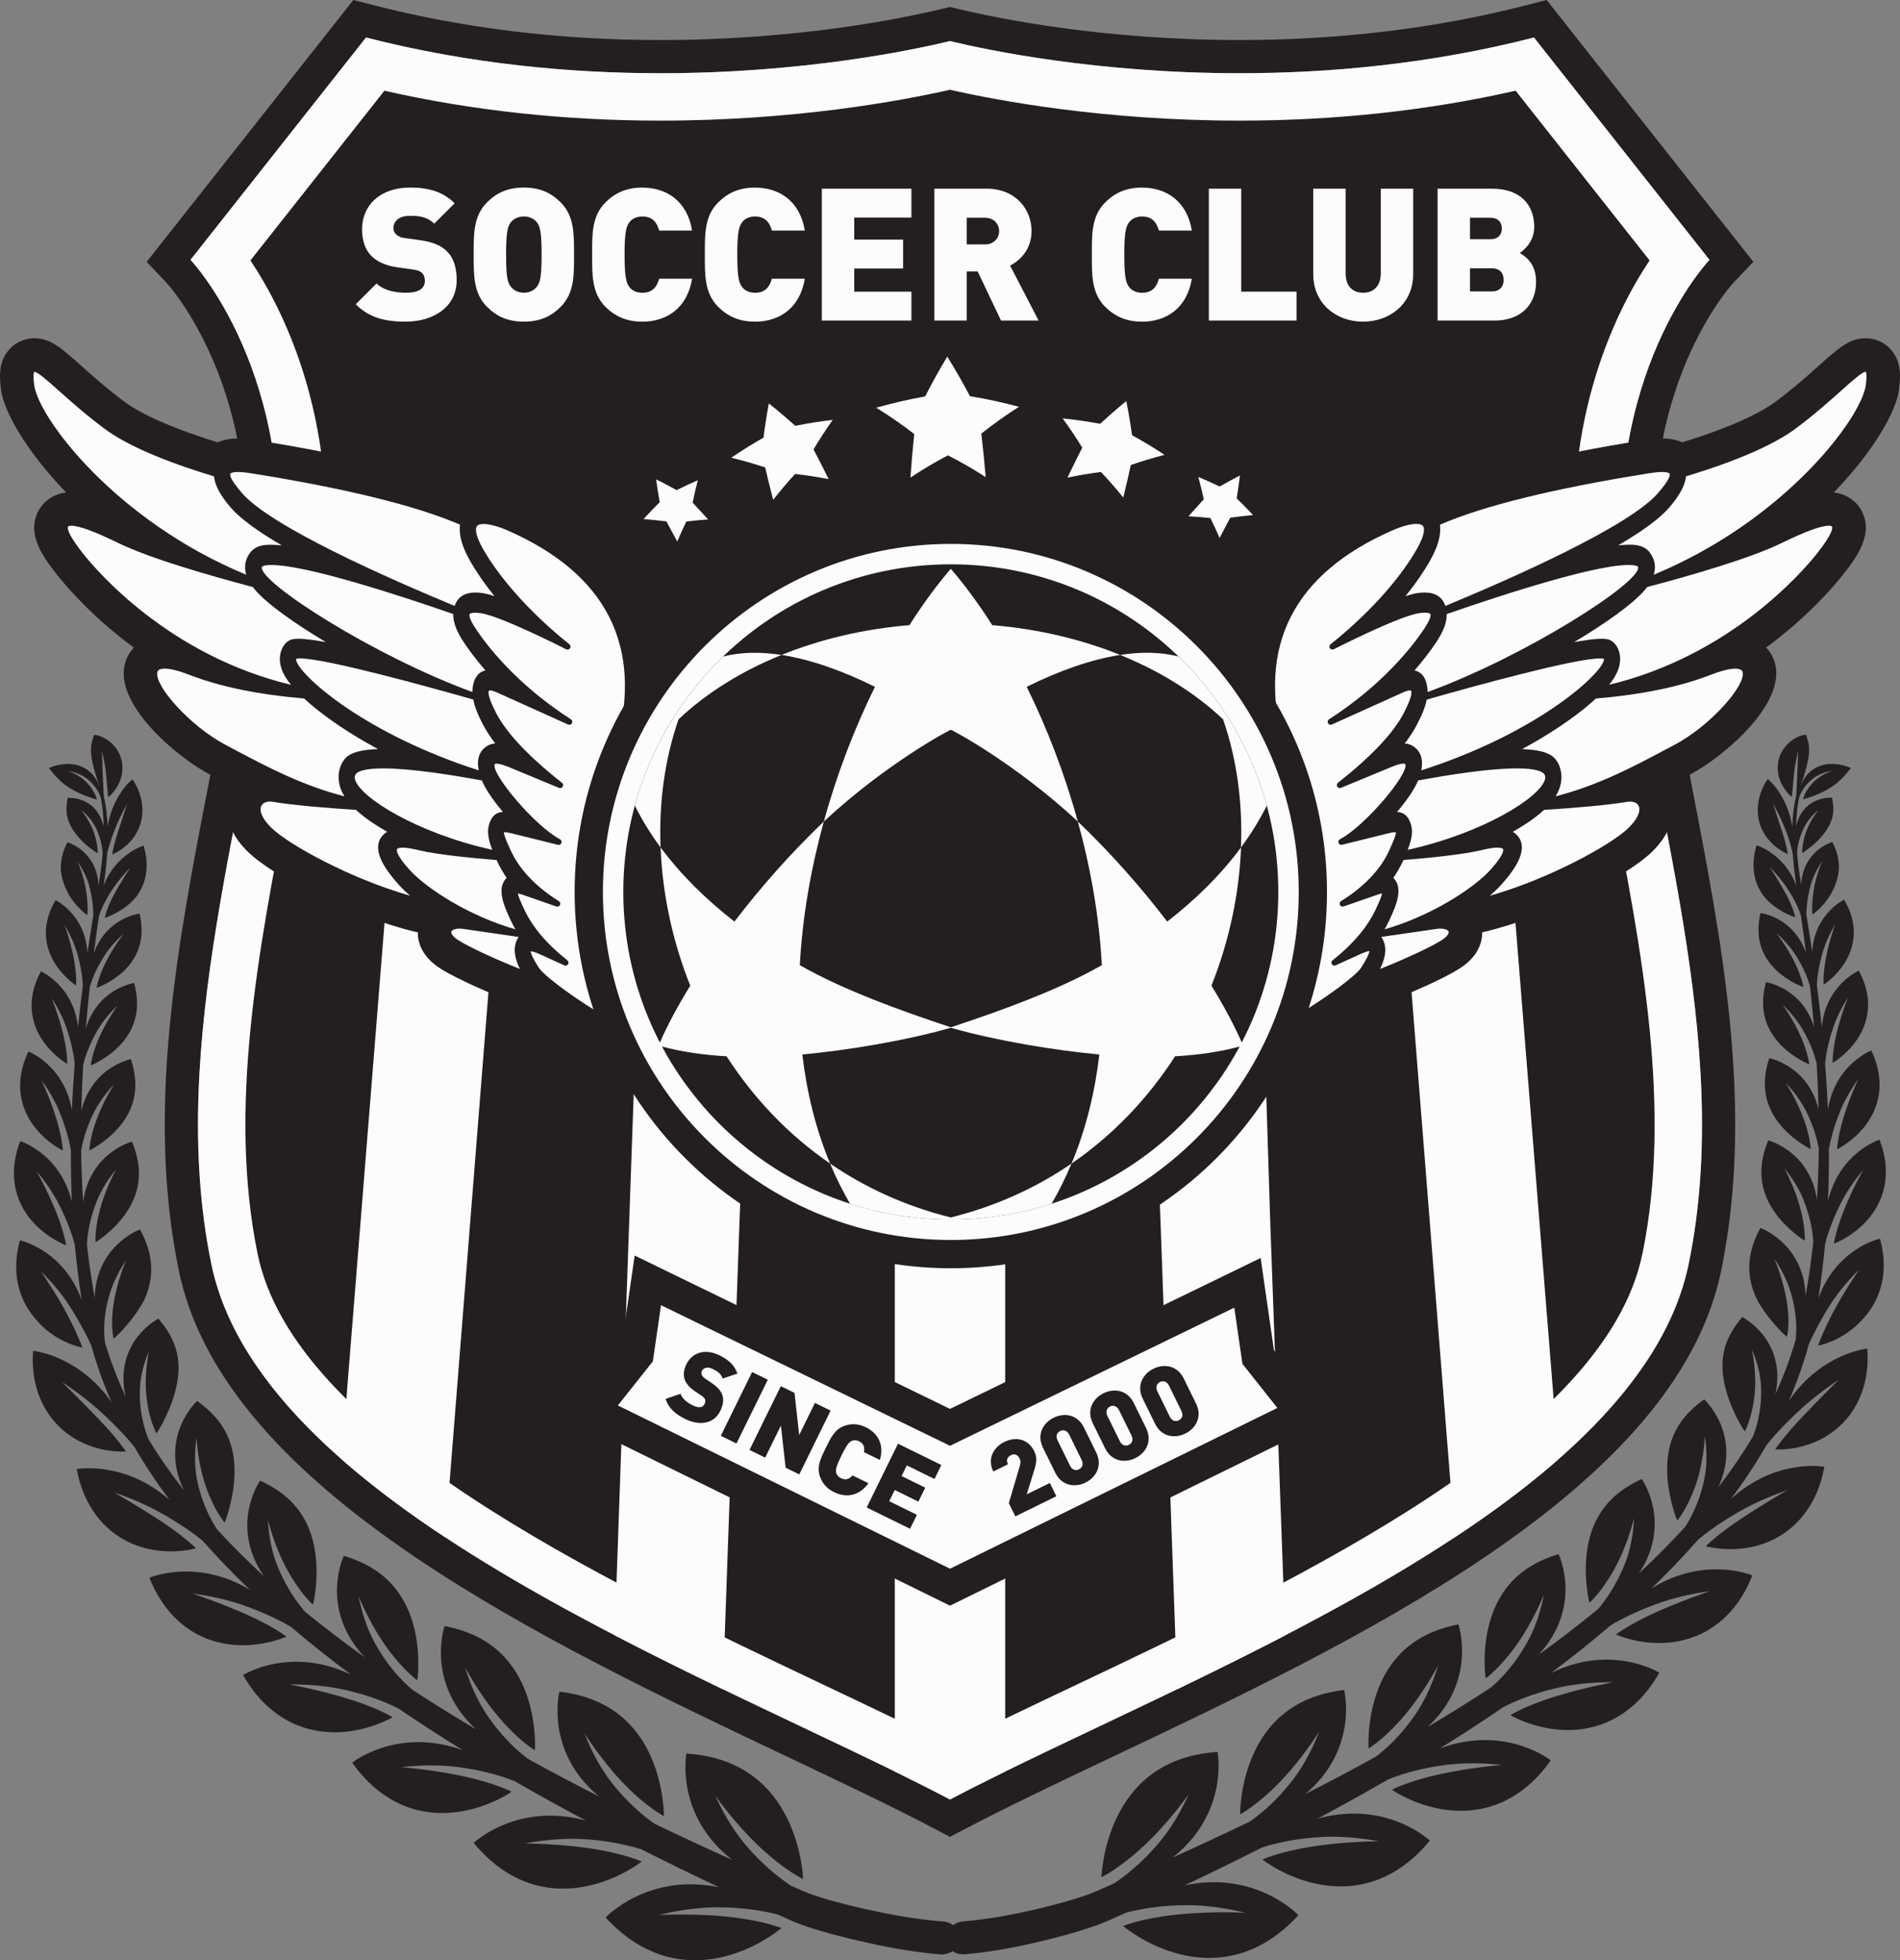 <svg xmlns="http://www.w3.org/2000/svg" width="1047.22" height="1080" viewBox="0 0 1047.22 1080"><rect x="0" y="0" width="1047.22" height="1080" fill="#808080" stroke="none"/><g id="a"/><g id="b"><g id="c"><g id="d"><g><path d="M992.36 433.39h-.02c3.37-9.85 4.99-16.23 4.77-21.01-.04-2.33-.71-4.39-1.02-5.6-.32-1.21-.72-1.92-.73-1.92-2.39.08-3.9.82-5.36 1.6-1.47.78-2.76 1.68-3.87 2.67-2.23 1.96-3.78 4.2-4.78 6.47-1.99 4.55-1.81 9.05-.81 12.61 2.08 7.23 7.07 10.88 7.02 10.89.08.0.49-3.95 1.08-11 .59-7.51 2.46-14.16 2.46-14.13l-.43 11.62c-.28 5.77-.42 10.24-.64 12.73-1.36 5.6-1.97 11.35-2.19 17.07-1.34-8.64-4.57-14.9-7.58-19.41-2.99-4.45-5.91-6.77-5.94-6.75-4.63 6.66-5.89 13.86-5.42 19.31.48 5.56 2.61 9.89 5.09 13.14 5.02 6.5 11.41 8.83 11.39 8.86.02-.03-.54-4.36-2.97-11.89-2.61-7.92-5.23-16.01-5.2-16.06-.01.04 3.42 6.21 6.12 12.68 3.29 8 4.56 13.8 4.82 15.54.4 5.72 1.07 11.41 1.91 17.06-3.37-8.86-8.71-14.25-13.36-17.64-4.63-3.37-8.56-4.55-8.57-4.53-4.72 15.88 1.47 26.75 7.79 32.01 6.36 5.49 13.54 7.69 13.54 7.67.0.02-.83-4.82-4.79-12.2-4.26-7.96-9.25-15.41-9.24-15.42.0.01 5.36 5.26 9.61 11.65 4.54 6.76 6.69 12.29 7.54 14.95 1.01 6.9 1.97 13.79 2.85 20.7-7-20.02-25.15-22.01-25.11-22.01-3.62 15.52 2.21 25.47 9.03 31.83 6.81 6.33 14.61 8.95 14.61 8.95.0.0-.74-5.29-4.8-13.59-4.3-8.77-10.03-16.04-10.03-16.04.0.0 6.09 5.03 10.56 12 5.07 7.88 7.22 14.57 7.93 17.16.82 7.47 1.56 14.95 2.2 22.44-6.84-21.9-26.54-24.62-26.48-24.63-4.55 16.65 1.31 27.57 8.42 34.8 7.09 7.17 15.43 10.46 15.44 10.46.0.0-.49-5.8-4.51-15.01-4.25-9.74-10.2-17.84-10.2-17.84.0.0 6.42 5.69 10.97 13.47 4.96 8.48 7.06 15.68 7.81 18.76.51 8.46.86 16.94 1.06 25.42-5.91-24.29-27.28-28.23-27.19-28.23-5.83 17.56-.24 29.49 6.94 37.75 7.16 8.17 15.9 12.36 15.91 12.36-.01.01-.07-6.29-3.79-16.48-3.92-10.78-9.88-19.82-9.87-19.81.0.0 6.63 6.48 11.01 15.17 4.9 9.69 6.59 17.76 7.11 20.98-.11 9.34-.45 18.67-1.03 27.97-1.91-13.39-8.78-21.64-14.98-26.42-6.22-4.79-11.83-6.23-11.83-6.24-7.59 18.14-2.69 31.1 4.23 40.55 6.91 9.34 15.83 14.74 15.85 14.73-.01.02.58-6.73-2.44-17.95-3.19-11.87-8.86-21.96-8.85-21.96-.02.0 6.59 7.43 10.5 17.11 4.57 11.24 5.37 20.34 5.52 23.52-1.1 9.96-2.51 19.87-4.25 29.72-.41-14.49-6.84-24-12.95-29.69-6.13-5.71-11.99-7.77-11.98-7.78-4.95 9.16-6.51 17.11-6.05 24.23.23 3.56.97 6.91 2.03 10.02 1.07 3.16 2.45 6.06 4.04 8.48 6.23 10.01 14.58 17.36 14.63 17.34-.07.02 1.92-6.86.0-18.81-1.94-12.95-6.91-24.21-6.9-24.19.0-.01 6.23 8.55 9.24 19.27 3.67 12.68 2.86 22.34 2.4 25.53-2.96 10.17-6.72 20.11-11.14 29.75 3.4-14.97-1.51-26.1-6.92-32.82-5.44-6.78-11.33-9.66-11.33-9.68-6.46 7.66-9.49 14.5-10.51 21.33-.99 6.79.0 13.48 1.76 19.62 3.47 12.23 10.1 22.12 10.15 22.1-.07.03 3.88-6.63 5.32-19.45 1.55-13.58-1.45-25.75-1.45-25.7.0-.03 4.84 9.76 5.16 21.43.38 13.6-3.28 23.48-4.63 26.71-5.78 9.63-12.15 18.91-19.03 27.82 6.83-14.54 4.72-27.14 1.06-35.5-3.7-8.43-8.82-13.01-8.8-13.02-8.93 6.36-14.07 12.99-17.01 20.07-2.93 7.03-3.63 14.42-3.32 21.31.62 13.76 5.45 25.46 5.49 25.45-.04.0 5.42-6.15 10.02-19.22 4.87-13.86 5.16-27.39 5.15-27.36.0-.02 2.3 11.5-.25 23.74-2.71 13.19-7.98 22.31-10.4 26.06-8.17 9.01-16.79 17.62-25.72 25.9 9.43-13.87 9.79-27.24 7.81-36.71-1.99-9.5-6.17-15.36-6.16-15.37-10.94 5.02-17.94 11.28-22.56 18.34-4.6 7.03-6.8 14.8-7.73 22.17-1.87 14.68 1.44 27.71 1.46 27.71-.05.0 6.62-5.65 13.76-18.65 7.58-13.75 10.8-27.99 10.78-27.97.0-.02-.06 12.58-4.97 24.99-4.96 12.6-11.4 21.07-14.74 25-10.66 8.78-21.64 17.18-32.86 25.25 12.44-13.41 15.2-27.56 14.8-38-.4-10.47-3.81-17.42-3.79-17.43-12.52 3.79-21.04 9.6-27.03 16.52-5.97 6.9-9.39 14.89-11.34 22.56-3.91 15.32-1.86 29.36-1.84 29.37-.02.0 7.58-5.23 16.76-18.05 9.73-13.57 15.34-28.13 15.32-28.12.0-.01-2.02 13.26-8.81 25.69-7.97 14.61-17.23 22.91-20.44 25.56-11.4 7.48-22.98 14.69-34.71 21.65 13.83-12.86 18.06-27.19 18.78-38.05.72-10.89-1.93-18.44-1.91-18.44-13.78 2.71-23.54 8.08-30.64 14.85-7.09 6.76-11.52 14.89-14.31 22.81-5.58 15.8-4.56 30.73-4.55 30.74-.02-.01 8.38-4.9 19.24-17.58 11.5-13.4 19.03-28.18 19.02-28.17.0-.01-3.6 13.74-11.94 26.19-8.66 12.96-17.83 20.69-22.29 24.04-12.83 7.1-25.8 13.96-38.88 20.62 14.86-12.49 20.21-26.97 21.81-38.15 1.6-11.2-.48-19.18-.47-19.18-29.58 3.54-43.45 20.17-50.5 36.5-6.99 16.26-6.8 31.99-6.79 31.99-.02.0 9.08-4.66 21.37-17.25 13-13.31 22.13-28.27 22.12-28.27.0.0-4.91 14.17-14.54 26.66-9.13 11.86-18.32 19.19-23.58 22.84-14.11 6.8-28.33 13.41-42.62 19.86 31.37-24.74 24.8-58.28 24.84-58.21-31.49 2.08-47.14 18.96-55.38 35.77-8.18 16.75-8.63 33.23-8.62 33.23-.02.0 9.7-4.52 23.23-17.14 14.31-13.34 24.8-28.53 24.79-28.53.0.0-6 14.58-16.75 27.2-9.38 11.04-18.57 18.08-24.39 21.94l-10.23 4.48c-1.54.69-3.01 1.24-4.64 1.83-1.63.57-3.32 1.13-5.02 1.67-6.84 2.15-13.91 4.04-20.99 5.75-14.16 3.36-28.61 6.11-42.67 7.17-.04.08-8.34.69-8.43 9.47-.04 4.7 2.41 6.97 4.9 7.94 2.48.99 4.91.71 4.9.71 15.66-1.33 30.54-4.35 45.32-7.96 7.39-1.84 14.69-3.85 22.05-6.23 3.64-1.2 7.43-2.47 11.28-4.17l10.23-4.58c6.75-1.78 18.33-4.06 33.32-4.12 16.77-.05 32.28 4.21 32.29 4.21.0.0-18.95-1.09-38.67 1.08-18.66 2.06-28.6 6.15-28.61 6.17.0-.01 12.52 10.79 30.99 15.49 18.38 4.71 43.05 3.21 65.63-21.42-.04-.07-23.28-24.8-62.63-16.46 14.24-6.75 28.39-13.67 42.46-20.78 6.04-1.99 17.66-5.06 33.28-5.87 16.03-.83 31.1 2.4 31.11 2.4.0.0-18.21-.02-36.99 2.94-17.76 2.81-27.09 7.07-27.1 7.1.0-.02 12.36 9.81 30.27 13.47 17.81 3.67 41.59.98 62.04-23.9.0-.01-6.05-5.73-16.81-10.06-10.78-4.32-26.12-7.28-45.09-2.03 13.01-6.95 25.92-14.1 38.71-21.5 4.97-2.1 16.57-6.26 32.99-8.23 15.22-1.81 29.83.17 29.84.17-.01.0-17.41 1.31-35.13 5.28-16.77 3.77-25.43 8.32-25.44 8.35.0-.02 12.29 8.67 29.64 11.03 8.65 1.18 18.59.74 28.68-3.18 10.08-3.92 20.36-11.36 29.25-24.04.0-.01-6.34-5.05-17.12-8.33-10.8-3.3-25.87-4.88-43.9 1.7 11.64-7.22 23.15-14.68 34.46-22.42 2.91-1.65 14.46-7.58 32.42-11.37 14.3-3.02 28.4-2.6 28.41-2.61-.01.02-16.47 2.98-33.01 8.22-15.63 4.97-23.53 9.89-23.54 9.93.0-.02 12.29 7.33 29.03 8.11 8.35.38 17.82-.91 27.18-5.62 9.33-4.71 18.57-12.85 25.89-25.91.0-.02-6.68-4.16-17.44-6.13-10.78-1.98-25.43-1.88-42.21 6.27 11.2-8.37 22.15-17.09 32.79-26.18 4.3-2.63 13.96-7.93 27.94-12.75 13.17-4.52 26.57-6.07 26.59-6.07-.02.02-15.25 5.1-30.31 11.91-14.25 6.49-21.24 11.89-21.24 11.93.0-.03 12.32 5.7 28.32 4.5 7.97-.62 16.88-3 25.27-8.73 8.38-5.71 16.29-14.79 21.56-28.36.0-.02-6.78-2.86-17.05-3.28-10.32-.43-23.89 1.39-38.53 10.44 8.89-8.56 17.49-17.45 25.63-26.75 3.05-2.66 11.72-9.49 25.17-16.91 11.63-6.37 23.9-10.38 23.93-10.38-.02.03-13.43 7.68-26.53 16.46-12.41 8.33-18.24 14.31-18.24 14.36-.01-.04 12.33 3.67 27.25-.04 7.44-1.87 15.51-5.65 22.56-12.63 7.01-6.95 13.04-17.18 15.52-31.13.0-.03-6.98-1.26-16.76.44-9.85 1.7-22.25 6.08-34.57 17.18 6.98-9.39 13.46-19.17 19.3-29.33 2.06-2.72 8.91-10.89 20.19-21.06 9.35-8.42 19.7-15.11 19.7-15.12.0.02-10.54 10.4-20.86 21.31-9.74 10.36-14.09 16.95-14.06 17.01-.02-.05 12.09 1.1 25.22-5.61 6.51-3.36 13.28-8.74 18.3-16.97 5-8.19 8.29-19.32 7.18-32.91.0-.03-6.71.64-15.28 4.66-8.63 4.05-18.96 11.08-27.91 24.04 4.42-10.13 8.15-20.58 11.04-31.26.65-1.52 2.07-4.55 4.24-8.67 2.2-4.11 5.1-9.4 8.9-15.09 6.43-9.62 14.57-17.22 14.59-17.23-.02.0-7.59 10.83-14.1 22.96-6.19 11.78-8.61 18.88-8.55 18.93-.05-.04 11.26-1.91 21.48-11.42 2.55-2.46 4.97-5.09 7.09-8.12 2.13-3.05 3.96-6.55 5.3-10.5 2.67-7.88 3.34-17.62.22-28.91-.01-.01-6.13 1.32-13.35 6.11-7.25 4.81-15.51 12.93-20.59 26.67 1.54-9.82 2.75-19.68 3.66-29.57.53-2.33 2.96-11.67 9.2-23.74 4.95-9.55 11.78-17.29 11.79-17.3-.01.0-6.01 10.65-10.72 22.52-4.46 11.23-5.37 18.04-5.36 18.06.0-.01 9.94-3.56 18.19-12.76 8.23-9.09 14.73-24.28 6.93-44.48.0.0-5.64 1.75-11.94 6.88-6.33 5.14-13.27 13.53-16.48 26.97.42-9.52.59-19.05.52-28.57.51-3.1 2.16-11.33 6.53-21.83 3.83-9.18 9.61-16.76 9.61-16.76.0.0-4.82 10.19-8.21 21.48-3.21 10.69-3.43 17.04-3.41 17.06-.01.0 8.84-4.17 15.72-13.26 6.85-9 11.65-23.22 3.15-41.15-.09.0-19.98 7.74-23.94 32.51-.36-8.46-.88-16.92-1.54-25.34.26-2.87 1.23-10.56 4.67-20.46 2.99-8.64 7.96-15.87 7.96-15.87.0.0-3.94 9.56-6.4 20.11-2.32 9.98-2.09 15.85-2.09 15.85.0.0 7.87-4.41 13.64-13.11 5.77-8.65 9.41-21.75.78-37.69-.07.0-18.14 7.96-20.4 31.01-.81-7.73-1.71-15.45-2.72-23.16.14-2.93.77-9.76 3.38-18.48 2.41-8.01 6.71-14.77 6.71-14.77.0.0-3.29 8.84-5.11 18.57-1.72 9.21-1.23 14.55-1.22 14.56.0.0 6.98-4.4 11.91-12.55 4.92-8.11 7.75-20.08-.63-34.27-.04.0-16.25 7.72-17.6 28.64-1.02-6.84-2.1-13.68-3.24-20.5.05-2.74.38-8.95 2.48-16.5 2.03-7.18 6.28-12.71 6.28-12.69.0-.02-3.41 7.26-4.74 16.02-1.27 8.45-.67 13.24-.66 13.25.0-.02 6.21-4.16 10.44-11.77 4.17-7.81 6.54-16.78.51-28.23.0.02-3.88 1.06-8.06 4.51-4.16 3.44-8.58 9.51-9.09 18.93-.97-5.79-1.77-11.6-2.26-17.43.14-2.3.76-7.96 4.04-14.34 3-5.9 7.93-9.39 7.92-9.35.0-.07-4.58 5.07-7.09 12.44-2.37 6.91-2.01 11.31-2.04 11.28.02.03 5.79-3.4 10.51-8.84 2.38-2.71 4.51-5.9 5.67-9.41 1.21-3.59 1.29-7.07.28-12.19.0.03-3.63-.36-8.08 1.32-2.23.85-4.65 2.25-6.78 4.55-2.14 2.29-3.98 5.49-4.96 9.66.13-5.38.6-10.75 1.73-15.99.84-2.17 2.82-6.4 7.48-10.01 4.75-3.71 10.82-4.37 10.78-4.36.04-.05-6.64 1.88-11.21 7.06-4.32 4.84-4.96 8.73-5 8.66.02.03 5.73-1.46 11.28-4.26 2.82-1.39 5.61-3.12 8.1-5.27 2.51-2.15 4.74-4.8 7.04-7.74.0.07-3.81-2.03-9.82-2.25-2.98-.08-6.52.42-9.88 2.31-3.35 1.87-6.42 5.23-8.07 10.2z" fill="#231f20"/><path d="M54.84 433.49h-.02c-1.65-4.98-4.72-8.36-8.08-10.23-3.37-1.9-6.92-2.41-9.91-2.33-6.03.21-9.85 2.32-9.85 2.25 2.29 2.95 4.53 5.59 7.04 7.75 2.49 2.17 5.28 3.9 8.1 5.3 5.57 2.8 11.3 4.32 11.31 4.28-.04.07-.67-3.83-4.99-8.69-4.57-5.21-11.26-7.14-11.24-7.09-.03-.02 6.06.65 10.81 4.38 4.45 3.45 6.46 7.49 7.36 9.72 1.21 5.5 1.69 11.13 1.79 16.78-.92-4.26-2.72-7.57-4.85-9.93-2.13-2.36-4.56-3.81-6.79-4.69-4.5-1.75-8.18-1.36-8.17-1.39-1.03 5.13-.96 8.61.25 12.22 1.17 3.53 3.29 6.72 5.68 9.44 4.74 5.46 10.52 8.9 10.54 8.88-.02.03.34-4.39-2.03-11.31-2.51-7.4-7.11-12.55-7.1-12.48.0-.04 4.93 3.46 7.94 9.38 3.69 7.22 3.89 13.43 3.92 15.09-.51 5.65-1.3 11.27-2.25 16.88-.47-9.5-4.88-15.61-9.04-19.07-4.18-3.49-8.07-4.55-8.07-4.56-6.07 11.51-3.7 20.44.48 28.38 4.25 7.57 10.48 11.77 10.48 11.77.01-.02.61-4.82-.66-13.3-1.33-8.79-4.74-16.1-4.74-16.09.0-.02 4.25 5.54 6.29 12.74 2.11 7.66 2.39 13.92 2.41 16.64-1.15 6.91-2.24 13.83-3.26 20.76-1.19-21.2-17.52-29-17.56-29-8.4 14.24-5.56 26.25-.62 34.39 4.94 8.17 11.96 12.59 11.95 12.59.0.0.5-5.37-1.23-14.6-1.83-9.77-5.12-18.64-5.12-18.64.0.0 4.31 6.78 6.73 14.81 2.73 9.1 3.22 16.13 3.3 18.84-.97 7.51-1.86 15.03-2.64 22.57-2.44-22.84-20.39-30.74-20.45-30.74-8.65 16-5 29.15.8 37.82 5.8 8.72 13.7 13.14 13.69 13.15.0-.01.23-5.89-2.1-15.91-2.48-10.59-6.42-20.17-6.43-20.18.0.0 4.99 7.25 8 15.92 3.28 9.47 4.35 16.92 4.66 20.1-.67 8.54-1.2 17.1-1.55 25.66-4.06-24.7-23.89-32.41-23.98-32.4-8.52 18-3.68 32.26 3.2 41.29 6.89 9.1 15.8 13.27 15.79 13.28.01-.01-.21-6.39-3.44-17.11-3.43-11.33-8.26-21.54-8.27-21.55.0.0 5.82 7.6 9.66 16.81 4.28 10.29 5.96 18.4 6.51 21.68-.06 9.46.11 18.92.53 28.38-3.3-13.26-10.27-21.55-16.58-26.62-6.3-5.06-11.88-6.8-11.88-6.79-7.8 20.28-1.26 35.53 7.01 44.63 8.3 9.22 18.29 12.76 18.27 12.77.02-.02-.91-6.85-5.41-18.1-4.76-11.9-10.78-22.58-10.79-22.59.0.0 6.88 7.77 11.85 17.34 5.79 11.15 8.35 19.95 9.14 23.11.93 10.15 2.19 20.27 3.8 30.34-5.11-13.78-13.4-21.91-20.67-26.71-7.24-4.8-13.37-6.12-13.37-6.11-3.11 11.34-2.43 21.11.28 29.02 1.35 3.96 3.2 7.47 5.34 10.53 1.07 1.54 2.21 2.94 3.41 4.29 1.22 1.42 2.46 2.73 3.75 3.92 10.31 9.49 21.66 11.31 21.62 11.35.04-.06-2.41-7.12-8.7-18.99-6.55-12.15-14.18-23.01-14.19-23.01.01.0 8.19 7.62 14.67 17.26 7.58 11.57 11.91 20.82 13.24 23.83 2.93 10.64 6.68 21.05 11.16 31.12-9.06-12.86-19.4-19.84-28.06-23.83-8.59-3.98-15.28-4.61-15.28-4.58-1.02 13.64 2.31 24.8 7.38 32.98 5.09 8.23 11.87 13.61 18.45 16.93 13.19 6.66 25.34 5.45 25.33 5.5.0-.06-4.36-6.66-14.2-17-10.4-10.89-21.03-21.24-21.04-21.27.03.0 10.41 6.67 19.86 15.07 11.03 9.89 17.87 17.87 20.15 20.82 5.83 10.08 12.32 19.77 19.27 29.09-12.34-10.83-24.71-15.05-34.5-16.66-9.73-1.61-16.63-.35-16.63-.32 2.55 13.98 8.63 24.2 15.7 31.14 7.1 6.97 15.22 10.71 22.69 12.57 14.98 3.66 27.34-.11 27.33-.07.01-.06-5.88-6.02-18.35-14.34-13.18-8.75-26.68-16.36-26.69-16.39.01.02 12.36 3.96 24.05 10.32 12.65 6.9 21.1 13.27 24.69 16.25 8.27 9.4 16.99 18.4 26.01 27.04-14.61-8.83-28.15-10.53-38.41-10.03-10.22.5-16.96 3.35-16.95 3.37 5.34 13.58 13.31 22.67 21.72 28.36 8.45 5.71 17.38 8.08 25.39 8.66 16.04 1.16 28.4-4.63 28.4-4.6.0-.04-7.03-5.45-21.35-11.89-15.13-6.8-30.43-11.83-30.45-11.85.02.0 13.46 1.51 26.7 6 13.47 4.6 22.97 9.63 27.54 12.34 10.76 9.17 21.84 17.94 33.15 26.37-16.76-8-31.38-8.01-42.12-5.99-10.71 2.02-17.36 6.17-17.36 6.18 7.38 13.08 16.67 21.22 26.04 25.91 9.39 4.71 18.89 5.97 27.27 5.58 16.78-.82 29.1-8.24 29.1-8.21.0-.03-7.94-4.96-23.64-9.91-16.59-5.2-33.11-8.15-33.12-8.15.01.0 14.15-.45 28.51 2.53 16.89 3.54 28.12 8.94 31.89 10.98 11.48 7.82 23.14 15.35 34.94 22.64-18-6.44-33.04-4.79-43.8-1.46-10.74 3.32-17.06 8.36-17.05 8.38 8.95 12.69 19.27 20.13 29.39 24.04 10.13 3.91 20.09 4.33 28.78 3.13 17.39-2.4 29.71-11.15 29.71-11.13.0-.02-8.71-4.57-25.54-8.32-17.79-3.94-35.24-5.22-35.25-5.22.0.0 14.67-2.01 29.94-.23 15.93 1.87 27.33 5.83 32.59 7.98 12.9 7.44 25.93 14.63 39.07 21.62-18.94-5.12-34.25-2.1-44.99 2.25-10.73 4.35-16.77 10.06-16.76 10.07 20.56 24.93 44.42 27.58 62.27 23.87 17.95-3.69 30.34-13.58 30.34-13.57.0-.02-9.38-4.28-27.2-7.07-18.84-2.93-37.09-2.87-37.1-2.88.0.0 15.12-3.26 31.2-2.46 15.28.78 26.75 3.71 32.94 5.69 14.18 7.15 28.44 14.09 42.77 20.88-39.29-8.13-62.46 16.59-62.49 16.67 22.68 24.67 47.42 26.14 65.86 21.4 18.51-4.74 31.06-15.59 31.06-15.58.0.0-9.98-4.1-28.7-6.15-19.79-2.16-38.78-1.03-38.79-1.03.01.0 15.56-4.3 32.38-4.27 14.74.04 26.19 2.22 33.02 3.98l5.14 2.3 2.59 1.16c.95.42 1.92.84 2.89 1.22 3.99 1.55 7.63 2.69 11.37 3.83 7.42 2.22 14.81 4.13 22.26 5.87 14.93 3.43 29.91 6.32 45.65 7.63.0.0 2.43.12 4.92-.95 2.49-1.07 4.94-3.36 4.9-7.81-.08-9.33-8.41-9.34-8.48-9.42-14.09-1.03-28.58-3.66-42.81-6.8-7.12-1.6-14.22-3.37-21.14-5.37-3.43-.99-6.95-2.08-9.95-3.21-2.89-1.12-6.56-2.82-9.89-4.25-5.82-3.81-15.22-10.92-24.85-22.22-10.8-12.65-16.85-27.26-16.84-27.26.0.0 10.54 15.22 24.91 28.59 13.58 12.64 23.34 17.16 23.33 17.17.01.0-.46-16.54-8.7-33.34-8.28-16.85-24.02-33.78-55.62-35.82.04-.07-6.53 33.77 25.26 58.56-14.3-6.44-28.52-13.01-42.65-19.79-5.21-3.56-14.67-10.96-24.08-23.14-9.68-12.52-14.64-26.74-14.64-26.72.0-.01 9.18 14.99 22.25 28.33 12.35 12.61 21.49 17.26 21.47 17.27.02.0.18-15.77-6.86-32.08-7.1-16.39-21.05-33.04-50.74-36.55.0.0-2.07 8.06-.42 19.34 1.64 11.26 7.11 25.84 22.19 38.36-13.07-6.63-26.03-13.45-38.85-20.51-4.3-3.14-13.84-10.97-22.86-24.39-8.39-12.47-12.04-26.26-12.04-26.25.0-.01 7.58 14.8 19.15 28.22 10.93 12.69 19.37 17.59 19.34 17.59.02.0 1.02-14.98-4.62-30.83-2.82-7.93-7.27-16.08-14.41-22.85-7.15-6.78-16.96-12.15-30.78-14.84.02.0-2.65 7.63-1.88 18.61.78 10.95 5.13 25.39 19.19 38.28-11.67-6.91-23.22-14.03-34.57-21.43-2.54-2.01-12.56-10.43-21.14-26.06-6.85-12.46-8.92-25.76-8.91-25.75-.01-.01 5.64 14.59 15.45 28.17 9.25 12.84 16.89 18.07 16.86 18.07.02.0 2.04-14.1-1.91-29.45-1.98-7.7-5.44-15.69-11.45-22.61-6.03-6.93-14.6-12.74-27.17-16.5.0.0-3.41 7.03-3.75 17.61-.36 10.53 2.53 24.79 15.22 38.24-11.22-8.02-22.21-16.35-32.86-25.06-3.25-3.69-10.07-12.32-15.31-25.49-4.98-12.43-5.09-25.07-5.09-25.05-.01-.02 3.27 14.25 10.92 28.03 7.22 13.01 13.92 18.66 13.87 18.66.03.0 3.31-13.07 1.38-27.8-.96-7.38-3.19-15.18-7.84-22.22-4.66-7.07-11.72-13.33-22.72-18.33.02.01-4.19 5.96-6.13 15.59-1.93 9.58-1.43 23.11 8.32 37.07-8.93-8.19-17.52-16.72-25.71-25.62-2.18-3.2-8.06-12.63-11.06-26.79-2.61-12.27-.36-23.85-.35-23.82-.02-.03.34 13.54 5.29 27.43 4.65 13.11 10.18 19.26 10.12 19.25.04.0 4.85-11.75 5.41-25.56.29-6.93-.46-14.33-3.43-21.39-2.98-7.08-8.18-13.73-17.17-20.06.03.01-5.16 4.69-8.82 13.27-3.63 8.5-5.6 21.32 1.61 36-7.01-9-13.57-18.34-19.47-28.08-1.25-2.95-5.2-13-4.85-27.05.24-11.69 5.07-21.56 5.05-21.53.0-.04-2.93 12.18-1.31 25.81 1.52 12.84 5.48 19.52 5.43 19.48.04.02 6.63-9.92 10.07-22.22 1.71-6.17 2.7-12.9 1.65-19.7-1.06-6.85-4.13-13.71-10.67-21.36.02.03-5.91 2.95-11.35 9.83-5.38 6.8-10.27 18.06-6.7 33.12-4.54-9.69-8.38-19.72-11.42-29.98-.46-3.2-1.33-12.93 2.36-25.63 3-10.76 9.24-19.35 9.22-19.35.0-.01-4.94 11.29-6.86 24.29-1.87 11.92.15 18.87.1 18.83.03.03 8.38-7.39 14.58-17.47.78-1.26 1.54-2.57 2.22-3.91.68-1.43 1.28-2.96 1.82-4.52 1.06-3.14 1.8-6.5 2.02-10.06.44-7.15-1.12-15.12-6.12-24.29.01.0-5.88 2.08-12.03 7.83-6.13 5.71-12.59 15.27-12.96 29.83-1.74-9.65-3.15-19.37-4.26-29.14.05-2.33.54-12.04 5.49-24.3 3.91-9.72 10.53-17.18 10.52-17.18.02.0-5.68 10.13-8.85 22.04-3.02 11.26-2.4 18.03-2.42 18.02.02.0 8.96-5.43 15.87-14.81 6.93-9.48 11.83-22.49 4.19-40.67.0.0-5.7 1.47-11.97 6.36-6.26 4.87-13.15 13.29-14.92 26.95-.62-9.44-.99-18.89-1.11-28.36.49-3.07 2.14-11.32 7.17-21.28 4.4-8.72 11.04-15.23 11.04-15.23.0.0-5.97 9.07-9.89 19.89-3.71 10.23-3.77 16.55-3.78 16.54.01.0 8.78-4.21 15.96-12.42 7.2-8.28 12.79-20.25 6.93-37.87.08.01-21.48 3.99-27.33 28.55.18-8.44.53-16.86 1.02-25.29.64-2.79 2.69-10.29 7.9-19.23 4.56-7.81 11.01-13.53 11.01-13.53.0.0-5.96 8.13-10.22 17.9-4.04 9.25-4.52 15.07-4.52 15.07.0.0 8.37-3.31 15.49-10.51 7.13-7.26 13-18.22 8.43-34.92.06.01-19.92 2.8-26.66 25.08.65-7.73 1.4-15.46 2.26-23.18.84-2.8 3.1-9.3 7.98-16.9 4.48-7 10.59-12.04 10.59-12.04.0.0-5.75 7.29-10.06 16.09-4.08 8.33-4.81 13.64-4.81 13.63.0.0 7.82-2.63 14.65-8.99 6.85-6.38 12.69-16.36 9.05-31.94.04.01-18.09 1.98-25.21 21.81.88-6.86 1.83-13.72 2.83-20.57.9-2.71 3.09-8.21 7.62-14.91 4.27-6.4 9.65-11.66 9.65-11.67.02.0-5 7.47-9.28 15.45-3.96 7.39-4.79 12.26-4.8 12.23.0.01 7.19-2.16 13.58-7.73 6.33-5.18 12.57-16.12 7.84-32.05.0-.01-3.95 1.16-8.61 4.52-4.68 3.37-10.06 8.75-13.46 17.59.87-5.87 1.57-11.78 1.96-17.72.49-2.36 1.93-7.72 4.86-14.86 2.72-6.49 6.17-12.66 6.16-12.7.04.05-2.61 8.17-5.24 16.1-2.44 7.56-3.01 11.89-2.99 11.93-.02-.03 6.39-2.36 11.43-8.87 2.49-3.26 4.64-7.6 5.13-13.17.48-5.46-.78-12.69-5.41-19.37-.02-.02-2.94 2.27-5.95 6.66-3.03 4.44-6.3 10.63-7.73 19.13-.23-5.48-.81-10.98-2.07-16.34-.23-2.41-.36-7.04-.65-13.11l-.41-11.65s1.86 6.62 2.44 14.17c.58 7.06.99 11.01 1.07 11.02-.05.0 4.97-3.65 7.06-10.9 1.01-3.58 1.19-8.08-.8-12.65-.99-2.27-2.54-4.52-4.78-6.48-1.11-.99-2.41-1.89-3.87-2.68-1.47-.78-2.98-1.53-5.39-1.61.0.0-.42.71-.73 1.92-.33 1.22-.99 3.28-1.04 5.61-.22 4.79 1.39 11.19 4.76 21.07z" fill="#231f20"/></g><path d="M913.74 322.58c-12.68-108.3 41.17-166.24 41.71-166.81l10.94-11.49-9.83-12.45L859.84 9.33 852.47.0l-11.52 2.95c-49.46 12.68-102.51 19.11-157.69 19.11-75.85.0-133.92-12.03-155.36-17.2l-4.29-1.03-4.28 1.03c-21.44 5.17-79.51 17.2-155.36 17.2-55.18.0-108.23-6.43-157.69-19.11l-11.52-2.95-7.37 9.33-96.73 122.5-9.83 12.45 10.94 11.49c.07.08 13.76 14.92 25.67 42.8 15.91 37.26 21.31 78.98 16.04 124.01-4.08 34.89-10.99 70.57-18.32 108.35-17.16 88.54-34.9 180.09-16.62 269.02 11.21 54.5 53.64 106.05 129.72 157.58 63.22 42.82 138.98 78.75 205.81 110.44 29.67 14.07 57.7 27.36 81.03 39.62l8.5 4.46 8.51-4.46c23.33-12.25 51.36-25.55 81.04-39.62 66.84-31.7 142.59-67.62 205.81-110.44 76.08-51.53 118.51-103.07 129.72-157.57 18.29-88.94.54-180.49-16.62-269.02-7.32-37.78-14.24-73.47-18.32-108.35zm17.03 373.7c-28.23 137.29-280.05 228.37-407.16 295.13-127.11-66.76-378.92-157.84-407.16-295.13-25.12-122.16 21.38-253.5 35.19-371.58 13.81-118.07-46.64-181.54-46.64-181.54L201.73 20.67c57.59 14.76 113.39 19.68 162.23 19.68 78.5.0 138.96-12.72 159.64-17.71 20.69 4.99 81.13 17.71 159.65 17.71 48.82.0 104.66-4.92 162.23-19.68l96.73 122.5s-60.45 63.47-46.63 181.54c13.81 118.08 60.31 249.41 35.19 371.58z" fill="#231f20"/><g><path d="M882.61 326.23c-11.57-98.8 26.25-161.19 42.83-183.22l-84.98-107.64c-49.62 11.97-102.46 18.03-157.21 18.03-75.87.0-134.99-11.59-159.65-17.35-24.65 5.75-83.77 17.35-159.64 17.35-54.74.0-107.58-6.06-157.2-18.03l-84.99 107.64c16.58 22.03 54.41 84.42 42.84 183.22-4.22 36.06-11.24 72.3-18.68 110.67-16.57 85.52-33.71 173.95-16.68 256.75 21.66 105.35 193.09 186.64 318.26 246.01 27.47 13.02 53.54 25.39 76.1 37.03 22.56-11.64 48.64-24.01 76.12-37.03 125.17-59.36 296.59-140.65 318.26-246 17.03-82.81-.12-171.23-16.69-256.75-7.44-38.38-14.46-74.62-18.68-110.67z" fill="#231f20"/><path d="M942.21 143.16l-96.73-122.5c-57.57 14.76-113.4 19.68-162.22 19.68-78.52.0-138.97-12.72-159.66-17.71-20.68 4.99-81.14 17.71-159.65 17.71-48.83.0-104.64-4.92-162.22-19.68l-96.73 122.5s60.45 63.47 46.64 181.54c-13.81 118.08-60.31 249.41-35.19 371.58 28.23 137.29 280.04 228.37 407.16 295.13 127.11-66.76 378.93-157.84 407.16-295.13 25.11-122.16-21.38-253.5-35.19-371.58-13.82-118.07 46.63-181.54 46.63-181.54zm-37.03 547.86c-20.36 98.97-188.38 178.65-311.06 236.83-25.18 11.94-49.2 23.34-70.52 34.16-21.3-10.82-45.32-22.21-70.5-34.15-122.69-58.18-290.72-137.87-311.07-236.84-16.5-80.25.38-167.38 16.72-251.64 7.15-36.92 14.55-75.1 18.84-111.64 10.83-92.6-20.22-155.26-39.56-184.25L211.87 49.98c48.23 10.95 99.31 16.48 152.09 16.48 74.3.0 132.92-10.95 159.65-17 26.74 6.06 85.36 17 159.66 17 52.79.0 103.86-5.54 152.1-16.48l73.83 93.51c-19.35 28.99-50.39 91.65-39.55 184.25 4.28 36.55 11.68 74.72 18.84 111.64 16.34 84.26 33.22 171.38 16.72 251.64z" fill="#fcfcfc"/></g><g><path d="M554.04 976.03V424.45h-60.85V976.03c10.72 5.26 20.93 10.39 30.42 15.37 9.49-4.98 19.69-10.11 30.43-15.37z" fill="#fcfcfc"/><path d="M400.87 861.32l6.44-180.51 8.37-227.38 1.07-28.98h-61.28l-1.98 58.71-14.72 417.81c19.91 10.34 39.97 20.24 59.63 29.73l2.48-69.38z" fill="#fcfcfc"/><path d="M188.24 803.96c17.13 15.04 36.44 29.37 57.15 43.03l15.2-191.55 15.92-200.63c-4.7.46-9.31.65-13.69.65-10.19.0-21.5-.96-34.43-2.93 1.19 13.67-3.89 25.07-14.69 33.98l-12.86 160.42-12.59 157.03z" fill="#fcfcfc"/><path d="M846.39 646.93l-12.86-160.42c-10.8-8.91-15.87-20.31-14.7-33.98-12.91 1.96-24.23 2.93-34.42 2.93-4.38.0-9-.19-13.69-.65l15.92 200.63 15.19 191.55c20.71-13.66 40.02-28 57.15-43.03l-12.59-157.03z" fill="#fcfcfc"/><path d="M700.22 676.55l-6.47-205.84c-.12.09-.27.15-.44.19l-1.56-46.45h-61.27l1.06 28.74 8.38 227.62 6.44 180.51 2.48 69.37c19.63-9.48 39.66-19.36 59.55-29.69l-8.16-224.45z" fill="#fcfcfc"/></g><g><path d="M357.07 705.45 351.11 746.32 326.3 777.54 523.62 874.48 718.25 778.93 693.47 747.67 687.58 706.78 523.62 786.42 357.07 705.45z" fill="#fcfcfc"/><path d="M523.62 884.67l-211.54-103.92 30.35-38.18 7.39-50.8 173.8 84.49 171.21-83.15 7.33 50.83 30.29 38.21-208.84 102.52zm-183.1-110.32 183.11 89.95 180.41-88.57-19.26-24.31-4.46-30.95-156.69 76.11-159.3-77.45-4.5 30.95-19.29 24.27z" fill="#231f20"/></g><g><path d="M377.9 781.94c-5.38-2.64-9.29-5.79-11.05-11.19l8.24-2.81c.93 2.72 3.82 4.94 6.64 6.32 3.41 1.67 5.59 1.34 6.59-.69.41-.84.55-1.63.33-2.41-.23-.66-.8-1.37-1.86-2.08l-3.95-2.68c-2.89-1.97-4.75-4.17-5.53-6.58-.8-2.48-.43-5.23 1.05-8.24 3.15-6.42 10.29-8.73 18.29-4.8 5.03 2.47 8.25 5.52 9.78 10.01l-8.1 2.76c-1.13-3.31-4.11-4.59-5.64-5.35-3.01-1.48-5.09-.36-5.84 1.17-.22.44-.39 1.16-.11 1.97.23.66.75 1.47 1.91 2.22l3.95 2.68c2.94 2 4.73 4.1 5.48 6.31.98 2.75.43 5.73-1.17 8.98-3.52 7.16-11.6 8.03-19 4.39z" fill="#231f20"/><path d="M397.28 791.09l17.26-35.14 8.64 4.24-17.26 35.14-8.64-4.24z" fill="#231f20"/><path d="M433 808.64l-2.58-23.2-8.68 17.67-8.64-4.24 17.26-35.14 7.55 3.71 2.57 23.2 8.68-17.67 8.64 4.24-17.26 35.14-7.55-3.71z" fill="#231f20"/><path d="M459.71 822.12c-4.09-2.01-6.53-4.92-7.83-8.75-1.88-5.52.69-10.38 3.28-15.66 2.59-5.28 4.87-10.29 10.39-12.17 3.83-1.31 7.61-1.16 11.71.85 6.66 3.27 10.22 9.62 7.7 18l-8.79-4.32c.43-2.24.21-4.55-2.65-5.96-1.58-.78-3.08-.72-4.13-.19-1.3.65-2.45 1.62-5.6 8.03-3.15 6.42-3.22 7.92-2.94 9.34.23 1.15 1.1 2.38 2.68 3.15 2.86 1.41 4.82.16 6.33-1.55l8.79 4.31c-5.09 7.12-12.29 8.18-18.95 4.91z" fill="#231f20"/><path d="M477.69 830.58l17.26-35.14 23.89 11.73-3.78 7.7-15.25-7.49-2.88 5.87 13.03 6.4-3.78 7.7-13.03-6.4-3.03 6.17 15.25 7.49-3.78 7.7-23.89-11.73z" fill="#231f20"/><path d="M559.62 835.47l-3.59-7.3 5.95-20.07c.6-2.01.66-3.14-.06-4.62-.95-1.93-2.68-2.73-4.76-1.71-1.48.73-2.92 2.29-1.59 5l-8.1 3.97c-3.39-6.91-.02-13.28 6.1-16.28 6.52-3.2 13.22-1.53 16.46 5.09 1.82 3.7 1.26 6.43-.1 10.77l-4.03 13 12.74-6.25 3.59 7.3-22.61 11.1z" fill="#231f20"/><path d="M598.31 816.85c-5.83 2.86-13.12 1.85-16.68-5.41l-6.79-13.82c-3.56-7.26.1-13.65 5.92-16.51 5.82-2.86 13.12-1.85 16.68 5.41l6.78 13.82c3.56 7.26-.1 13.65-5.92 16.51zm-8.96-26.35c-1.21-2.47-3.27-2.93-5-2.08-1.73.85-2.63 2.76-1.42 5.23l6.81 13.87c1.21 2.47 3.25 2.88 4.98 2.03 1.73-.85 2.65-2.71 1.44-5.18l-6.81-13.87z" fill="#231f20"/><path d="M625.78 803.37c-5.83 2.86-13.12 1.85-16.68-5.41l-6.79-13.82c-3.56-7.26.1-13.65 5.93-16.51 5.82-2.86 13.12-1.85 16.68 5.41l6.78 13.82c3.56 7.26-.1 13.65-5.92 16.51zm-8.96-26.35c-1.21-2.47-3.27-2.93-5-2.08-1.73.85-2.63 2.76-1.42 5.23l6.81 13.87c1.21 2.47 3.25 2.88 4.98 2.03 1.73-.85 2.65-2.71 1.44-5.18l-6.81-13.87z" fill="#231f20"/><path d="M653.31 789.85c-5.83 2.86-13.12 1.85-16.68-5.41l-6.79-13.82c-3.56-7.26.1-13.65 5.93-16.51 5.82-2.86 13.12-1.85 16.68 5.41l6.78 13.82c3.56 7.26-.1 13.65-5.92 16.51zm-8.96-26.35c-1.21-2.47-3.27-2.93-5-2.08-1.73.85-2.63 2.76-1.42 5.23l6.81 13.87c1.21 2.47 3.25 2.88 4.98 2.03 1.73-.85 2.65-2.71 1.44-5.18l-6.81-13.87z" fill="#231f20"/></g><g><g><path d="M1042.18 192.61c-3.49-3.97-8.54-6.25-13.87-6.25-8.91.0-14.88 5.33-25.72 15.01-6.28 5.62-14.09 12.61-23.81 19.85-6.91 5.16-21.46 13.16-51.58 22.51-2.89-1.29-6.45-2.17-11.01-2.17-3 0-6.42.32-10.77 1.02-52.23 8.35-91.58 18.01-117.15 28.71-2.36-.73-4.9-1.14-7.61-1.14-5.89.0-12.86 1.75-20.74 5.2-62.27 27.35-87.26 76.95-70.35 139.66 4.81 17.81 7.27 32.99 7.75 47.79.94 27.66-4.05 54.83-14.86 80.75-3.96 9.49-7.65 21.66-1.01 31.62 3.87 5.8 10.28 9.13 17.59 9.13 4.12.0 8.5-1.03 13.39-3.17 11.88-5.17 30.89-17.37 43-27.47.55.06 1.1.18 1.66.18 2.02.0 4.06-.36 6.02-1.11 13.69-5.24 32.47-13.45 41.34-19.09 10.38-6.58 12.52-14.53 12.51-20 .32-.06.64-.1.96-.17 36-8.63 78.64-30.46 92.69-44.22 14.74-14.42 11.75-27.19 9.79-32.01-.53-1.29-1.16-2.5-1.88-3.64 2.56-1.34 5.07-2.67 7.54-3.98l5.34-2.82c18.56-9.76 52.56-38.56 47.05-60.9-.76-3.07-2.38-6.36-4.99-9.14 22.38-16.45 36.63-32.9 42.57-40.4 8.09-10.22 16.23-22.13 10.38-34.23-2.93-6.06-8.67-9.96-15.66-10.8 21.89-22.69 34.38-44.45 35.96-56.88.98-7.58 1.1-15.47-4.52-21.86z" fill="#231f20"/><path d="M349.89 462.79c.48-14.78 2.95-29.95 7.76-47.77 16.92-62.69-8.07-112.3-70.38-139.66-7.85-3.44-14.83-5.19-20.73-5.19-2.7.0-5.24.42-7.6 1.14-25.56-10.7-64.9-20.36-117.13-28.71-4.36-.7-7.78-1.02-10.78-1.02-4.56.0-8.11.88-11.01 2.16-30.13-9.34-44.69-17.35-51.6-22.51-9.72-7.26-17.54-14.25-23.82-19.85-10.83-9.68-16.79-15.01-25.7-15.01-5.33.0-10.37 2.28-13.87 6.25-5.62 6.39-5.49 14.28-4.52 21.86 1.6 12.43 14.08 34.19 35.97 56.87-6.99.82-12.73 4.74-15.65 10.8-5.86 12.09 2.29 24.01 10.37 34.23 5.93 7.51 20.19 23.96 42.56 40.42-2.6 2.78-4.22 6.06-4.98 9.13-5.52 22.34 28.46 51.14 47.03 60.89l5.37 2.84c2.46 1.31 4.97 2.63 7.52 3.98-.72 1.14-1.35 2.34-1.87 3.62-1.96 4.82-4.96 17.58 9.77 32.02 14.06 13.75 56.69 35.59 92.69 44.22.32.07.65.11.98.17-.01 5.46 2.13 13.41 12.48 19.98 8.87 5.64 27.66 13.86 41.35 19.11 1.96.75 4.01 1.11 6.02 1.11h.23c.5.0.97-.11 1.46-.16 12.1 10.09 31.1 22.29 42.96 27.45 4.9 2.14 9.29 3.18 13.4 3.18 7.32.0 13.73-3.33 17.6-9.14 6.63-9.97 2.93-22.15-1.02-31.61-10.79-25.91-15.79-53.07-14.86-80.79z" fill="#231f20"/></g><g><path d="M798.46 513.32c-.3-1.02-2.81-2.09-6.73-1.52l-30.41 4.42c.75.99 1.33 2.22 1.75 3.69 1.08 3.79.29 8.38-2.41 13.95 13.94-5.54 28-12.08 33.88-15.83 3.08-1.94 4.18-3.77 3.91-4.71z" fill="#fcfcfc"/><path d="M1028.3 204.81c-1.85.03-7.46 5.04-13.39 10.34-6.56 5.85-14.71 13.15-25.07 20.88-12.11 9.03-32.48 17.92-60.55 26.4-.51 5.02-3.66 10.8-9.63 17.62-5 5.7-14.32 12.55-27.76 20.42 2.32-.25 4.39-.38 6.2-.38 1.18.0 2.27.06 3.25.17 3.58.44 6.29 1.89 8.09 4.32 2.68 3.66 3.37 7.77 2.05 12.06 72.13-29.81 114.58-86.44 116.89-104.54.8-6.25.02-7.21-.07-7.3z" fill="#fcfcfc"/><path d="M922.79 410.46c19.94-10.49 39.49-32.86 37.7-40.12-.12-.47-.48-1.93-4.03-1.93-3.22.0-7.89 1.18-13.91 3.52-16.64 6.46-37.82 10.82-62.95 12.93-.81.76-1.68 1.54-2.57 2.32-9.8 8.55-23.18 17.5-38.12 25.56 9.07.31 14.86 1.87 17.64 4.73 1.77 1.79 2.96 4.01 3.56 6.55 1.21 4.86.28 9.89-2.69 14.72 23.22-5.94 42.68-16.26 59.97-25.43l5.4-2.86z" fill="#fcfcfc"/><path d="M903.29 444.24c-.82-2.02-3.38-2.99-6.57-2.44-10.38 1.81-30.27 3.46-45.67 4.42-2.64 2.44-5.73 4.83-9.18 7.12-2.47 1.66-5.17 3.31-8.04 4.94 2.53 1.6 4.11 3.69 4.7 6.23 1.33 5.64-2.25 13.09-10.94 22.78-1.85 2.06-4.02 4.14-6.47 6.25 32.72-9.3 66.9-28.02 76.55-37.48 4.67-4.56 6.75-8.98 5.6-11.82z" fill="#fcfcfc"/><path d="M821.74 478.96c7.4-8.24 6.88-10.67 6.7-11.07-.25-.55-1.43-.88-3.15-.88-2.95.0-6.83.92-9.14 1.47-9.95 2.37-28.47 4.21-42.63 5.36l-.44.94c-1.48 3.14-3.16 6.05-5.09 8.85 4.97 5.32 2.83 12.86-2.5 23.93-.7 1.47-1.48 2.96-2.35 4.45 24.36-6.9 48.54-21.86 58.6-33.06z" fill="#fcfcfc"/><path d="M797.39 338.32c.1 4.54-1.78 9.56-5.86 15.63-3.44 5.15-7.43 10.33-11.89 15.44 3.11.63 6.3 3.03 7.12 9.93.08.62.11 1.27.11 1.96 54.12-19.79 117.03-60.14 116.06-68.71-.09-.79-1.98-1.07-2.56-1.14-16.63-1.91-71.78 16.07-102.98 26.89z" fill="#fcfcfc"/><path d="M696.83 564.94c.26.38.77.9 2.21.9s3.52-.55 6.02-1.64c15.68-6.82 41.66-25.67 45.03-30.86 4.81-7.42 4.68-9.14 4.6-9.41-.71.2-2.08.47-4.92 1.76l-13.6 6.18c-.75.34-1.65.07-2.08-.64-.43-.71-.27-1.62.38-2.14 13.73-10.84 20.3-20.8 23.39-27.25 2.42-5.03 3.74-8.25 3.91-9.58-1.01.13-2.6.7-4.28 1.28l-16.94 5.89c-.79.28-1.66-.08-2.01-.84-.37-.76-.1-1.66.61-2.11 15.69-9.73 22.95-20.23 26.27-27.33 2.84-6.06 4.15-9.64 3.92-10.65-.04.01-.19-.01-.43.0-.99.0-2.61.36-4.21.76l-25.01 6.18c-.81.2-1.62-.23-1.92-.99-.29-.77.03-1.64.76-2.03 14.08-7.52 37.51-35.58 36.1-41.2-.04-.17-.12-.47-1.2-.47-.97.0-2.82.29-6.23 1.7l-28.11 11.63c-.75.32-1.62.02-2.04-.69-.41-.71-.24-1.61.4-2.12 18.28-14.38 30.48-27.3 36.26-38.38 5.05-9.7 4.27-11.89 4.07-12.23-.21-.36-1.28-.6-4.9 1.03l-38.81 17.5c-.78.36-1.7.04-2.12-.72-.4-.75-.17-1.69.56-2.15 30.27-19.47 46.61-41.11 52.23-49.52 3.93-5.89 3.96-7.81 3.62-8.43-.41-.77-2.75-1.02-6.11-.54-11.2 1.58-46.76 19.71-47.12 19.9-.76.38-1.66.13-2.12-.57-.46-.7-.31-1.64.35-2.17 29.54-23.67 43.13-44.61 47.59-52.52 4.6-8.15 4.17-11.28 3.51-12.41-.55-.95-1.83-1.42-3.82-1.42-3.18.0-8.04 1.33-13.31 3.64-54.42 23.9-74.59 63.58-59.94 117.92 5.2 19.22 7.86 35.74 8.38 51.98 1.04 30.34-4.44 60.11-16.27 88.49-4.08 9.79-3.43 13.14-2.69 14.26z" fill="#fcfcfc"/><path d="M774.7 328.43c2.71-.87 4.94-1.43 6.67-1.68 1.35-.19 2.63-.29 3.81-.29 5.99.0 9.83 2.48 11.45 7.39 37.61-15.6 101.01-43.69 117.07-62.02 7.01-8.02 6.81-10.28 6.59-10.78-.22-.48-1.41-.99-4.1-.99-1.97.0-4.54.26-7.85.79-52.06 8.32-90.64 17.82-114.69 28.24.21 1.65.2 3.44-.04 5.34-.53 4.19-2.35 9.05-5.42 14.48-3.49 6.17-8.11 12.84-13.49 19.53z" fill="#fcfcfc"/><path d="M883.78 364.49c.36-.93.29-1.36.25-1.42-.11-.06-.59-.28-2.21-.28-14.24.0-70.71 15.61-95.44 22.65-.76 3.82-2.49 8.27-5.26 13.54-1.7 3.33-4 6.92-6.88 10.68 1.44.07 2.73.4 3.82.98 3.41 1.82 6.9 5.68 5.3 13.81 61.93-19.87 96.88-50.81 100.42-59.96z" fill="#fcfcfc"/><path d="M850.81 426.15c-1.02-1.04-4.29-2.79-14.81-2.79-15.26.0-37.81 3.58-54.36 6.66-1.03 2.38-2.42 4.89-4.14 7.48-1.97 2.97-4.51 6.33-7.46 9.84 3.86.22 6.3 2.45 7.64 6.97 1.1 3.66.61 7.72-1.78 13.93 41.87-9.31 72.59-28.82 75.56-38.53.6-1.96-.09-2.96-.65-3.56z" fill="#fcfcfc"/><path d="M1009.76 290.19c-.16-.33-.86-.53-1.86-.53-4.23.0-12.93 3.2-25.86 9.51-17.24 8.42-49.73 17.81-74.17 24.26-.65.87-1.39 1.75-2.18 2.62-3.29 3.61-8.41 7.94-15.22 12.86-6.35 4.59-14.13 9.65-22.83 14.87 10.89-1.96 17.04-2.38 19.66-1.16.06.02.12.05.19.08 2.09 1.07 3.63 2.9 4.59 5.42 1.97 5.27.67 11.26-3.77 17.3-.47.63-.96 1.25-1.47 1.88 67.38-16.17 107.24-62.98 114.69-72.4 8.84-11.17 8.54-14.08 8.23-14.72z" fill="#fcfcfc"/><path d="M138.9 260.85c-3.33-.53-5.89-.79-7.87-.79-2.69.0-3.9.51-4.11.99-.23.5-.42 2.76 6.61 10.78 16.06 18.35 79.45 46.42 117.06 62.02 1.93-5.86 6.99-8.26 15.26-7.1 1.75.25 3.94.8 6.65 1.67-5.37-6.68-9.98-13.35-13.48-19.52-3.08-5.44-4.9-10.3-5.42-14.43-.24-1.94-.26-3.74-.05-5.39-24.04-10.4-62.61-19.9-114.66-28.23z" fill="#fcfcfc"/><path d="M124.41 410.46l5.43 2.86c17.29 9.16 36.75 19.48 59.98 25.42-2.96-4.84-3.89-9.86-2.71-14.74.67-2.61 1.86-4.81 3.55-6.55 2.79-2.86 8.58-4.41 17.65-4.73-14.93-8.05-28.31-17-38.13-25.56-.88-.78-1.75-1.56-2.56-2.32-25.13-2.11-46.31-6.46-62.95-12.93-6.01-2.33-10.68-3.52-13.9-3.52-3.56.0-3.92 1.45-4.04 1.94-1.79 7.25 17.76 29.62 37.68 40.11z" fill="#fcfcfc"/><path d="M160.39 377.31c-.53-.65-1.02-1.28-1.46-1.88-4.45-6.07-5.77-12.05-3.79-17.3.97-2.53 2.51-4.36 4.59-5.43.07-.04.14-.07.21-.09 2.67-1.2 8.78-.79 19.64 1.18-8.76-5.26-16.54-10.33-22.81-14.87-6.79-4.9-11.91-9.22-15.23-12.86-.8-.87-1.52-1.75-2.19-2.62-24.4-6.44-56.86-15.83-74.16-24.26-12.93-6.31-21.63-9.51-25.86-9.51-1.01.0-1.69.19-1.85.53-.31.63-.61 3.55 8.23 14.72 7.44 9.42 47.26 56.22 114.69 72.4z" fill="#fcfcfc"/><path d="M226.09 493.53c-2.46-2.11-4.62-4.19-6.47-6.24-8.69-9.7-12.27-17.15-10.95-22.79.6-2.55 2.18-4.63 4.71-6.23-2.87-1.62-5.57-3.28-8.04-4.94-3.57-2.41-6.64-4.8-9.15-7.12-15.4-.96-35.3-2.61-45.68-4.42-.59-.11-1.17-.15-1.72-.15-2.41.0-4.17.95-4.84 2.59-1.16 2.84.93 7.25 5.59 11.82 9.66 9.45 43.83 28.17 76.56 37.47z" fill="#fcfcfc"/><path d="M342.16 564.2c2.48 1.09 4.51 1.64 6.01 1.64s1.96-.51 2.21-.9c.75-1.12 1.39-4.47-2.69-14.26-11.81-28.36-17.28-58.13-16.27-88.49.53-16.25 3.19-32.76 8.39-51.98 14.66-54.33-5.51-94-59.95-117.92-8.56-3.75-15.69-4.67-17.12-2.21-.66 1.13-1.1 4.26 3.51 12.42 4.46 7.89 18.04 28.81 47.6 52.51.65.53.8 1.47.34 2.17-.45.7-1.37.95-2.12.57-.36-.19-35.92-18.32-47.11-19.9-3.37-.48-5.71-.23-6.11.54-.34.62-.3 2.55 3.64 8.43 5.58 8.39 21.84 30 52.2 49.52.72.46.96 1.41.55 2.15-.41.76-1.33 1.07-2.11.72l-38.81-17.5c-3.63-1.64-4.68-1.4-4.9-1.03-.21.34-.99 2.54 4.06 12.23 5.79 11.08 18 24 36.27 38.38.65.51.82 1.41.4 2.12-.42.7-1.29 1.01-2.04.69l-28.08-11.63c-3.41-1.41-5.27-1.7-6.24-1.7-1.09.0-1.17.31-1.21.48-1.41 5.62 22.02 33.68 36.1 41.19.73.39 1.05 1.26.75 2.03-.29.77-1.12 1.2-1.92.99l-25.01-6.18c-1.6-.4-3.22-.76-4.21-.76-.4.0-.54.06-.54.06-.21.74 1.1 4.35 4.03 10.59 3.33 7.09 10.58 17.59 26.27 27.33.71.45.97 1.35.62 2.11-.36.75-1.23 1.12-2.02.84l-16.92-5.89c-1.8-.63-3.39-1.18-4.3-1.29.16 1.32 1.47 4.53 3.9 9.59 4.56 9.43 12.43 18.59 23.4 27.25.65.51.82 1.43.39 2.14-.44.71-1.32.98-2.08.64l-13.58-6.18c-2.84-1.29-4.21-1.56-4.85-1.56-.15.07-.29 1.79 4.51 9.22 3.37 5.19 29.37 24.04 45.03 30.85z" fill="#fcfcfc"/><path d="M269.12 410.65c1.11-.58 2.4-.91 3.85-.99-2.78-3.66-5.1-7.24-6.89-10.69-2.75-5.23-4.47-9.68-5.24-13.54-24.73-7.04-81.21-22.65-95.43-22.65-1.62.0-2.1.22-2.15.25-.1.1-.17.52.18 1.43 3.48 9.14 38.37 40.07 100.41 59.98-1.61-8.13 1.87-11.98 5.27-13.8z" fill="#fcfcfc"/><path d="M252.67 518.04c5.87 3.74 19.93 10.29 33.89 15.83-2.7-5.58-3.49-10.16-2.4-13.94.43-1.49 1.01-2.71 1.73-3.69l-30.41-4.42c-.78-.11-1.53-.17-2.23-.17-2.74.0-4.25.87-4.49 1.68-.28.94.82 2.77 3.89 4.72z" fill="#fcfcfc"/><path d="M249.82 338.32c-29.66-10.29-80.9-27.03-100.25-27.03-.99.0-1.91.05-2.72.14-.57.06-2.46.35-2.55 1.14-.98 8.58 61.93 48.92 116.06 68.71-.01-.68.02-1.33.09-1.96.85-6.9 4.04-9.3 7.11-9.92-5.55-6.38-9.46-11.83-11.87-15.45-4.08-6.08-5.97-11.09-5.88-15.63z" fill="#fcfcfc"/><path d="M271.32 468.24c-2.35-6.13-2.85-10.28-1.78-13.93 1.34-4.52 3.77-6.76 7.63-6.97-2.95-3.51-5.49-6.87-7.45-9.85-1.73-2.61-3.12-5.11-4.12-7.47-16.57-3.08-39.13-6.66-54.37-6.66-10.52.0-13.8 1.75-14.82 2.79-.57.59-1.25 1.6-.65 3.55 2.99 9.71 33.7 29.22 75.57 38.53z" fill="#fcfcfc"/><path d="M117.95 262.45c-28.08-8.48-48.46-17.36-60.57-26.4-10.36-7.74-18.52-15.03-25.08-20.88-5.93-5.3-11.54-10.31-13.39-10.31-.08.06-.86 1.01-.06 7.27 2.33 18.1 44.8 74.75 116.88 104.54-1.31-4.3-.62-8.41 2.06-12.06 1.78-2.43 4.5-3.89 8.07-4.32 2.48-.28 5.56-.21 9.46.21-13.45-7.87-22.77-14.74-27.77-20.42-5.96-6.8-9.11-12.58-9.61-17.62z" fill="#fcfcfc"/><path d="M284.09 512.02c-.87-1.5-1.66-2.99-2.37-4.46-5.34-11.09-7.47-18.65-2.48-23.93-1.94-2.8-3.62-5.7-5.1-8.84l-.44-.93c-14.17-1.15-32.71-3-42.63-5.36-2.31-.55-6.19-1.47-9.14-1.47-1.73.0-2.9.33-3.14.88-.18.4-.7 2.83 6.71 11.07 10.03 11.19 34.2 26.14 58.59 33.05z" fill="#fcfcfc"/></g><g><path d="M524.06 284.09c-114.33.0-207.34 93.01-207.34 207.34s93.01 207.34 207.34 207.34 207.34-93.01 207.34-207.34-93.02-207.34-207.34-207.34z" fill="#231f20"/><g><path d="M524.06 307.93c-101.19.0-183.49 82.32-183.49 183.5s82.31 183.5 183.49 183.5 183.49-82.32 183.49-183.5-82.31-183.5-183.49-183.5h0z" fill="#231f20"/><g><g><path d="M684.01 466.89c5.45-7.37 10.22-15.05 14.21-23.05-3.72-13.66-9.02-26.71-15.69-38.88-3.92-7.17-8.31-14.04-13.13-20.59-5.97-8.09-12.6-15.66-19.81-22.64-9.69-2.51-20.56-2.69-32.21-.89 22.16 8.97 41.47 21.07 56.72 35.47 7.59 21.72 10.86 45.84 9.89 70.57z" fill="#fcfcfc"/><path d="M667.7 543.07c9.88-24.73 15.35-50.78 16.32-76.18-11.03 14.93-24.86 28.57-40.68 40.88-13.98-18.3-30.6-37.29-49.27-55.14 7.08 25.69 11.8 52.49 13.23 79.14-24.08 13.8-56 25.24-83.23 34.23-27.22-8.99-59.15-20.43-83.24-34.23 1.43-26.65 6.16-53.45 13.24-79.14-18.68 17.85-35.3 36.84-49.27 55.14-15.81-12.32-29.65-25.95-40.7-40.88.99 25.4 6.46 51.45 16.34 76.18-7.13 11.59-12.77 22.23-16.72 31.31-.26.57-.5 1.14-.74 1.7.63.19 1.27.37 1.91.53 10.83 2.91 22.8 4.66 35.58 5.37 14.67 22.72 33.7 43.08 57.06 59.1-7.93-19-12.87-39.25-15.31-60.09 24.58-2.3 56-7.4 81.85-14.71 25.86 7.31 57.26 12.41 81.85 14.71-2.44 20.84-7.38 41.09-15.31 60.09 23.35-16.02 42.39-36.38 57.05-59.1 12.79-.71 24.76-2.46 35.59-5.37.64-.17 1.28-.35 1.92-.53-.25-.56-.49-1.13-.74-1.7-3.96-9.07-9.6-19.72-16.72-31.31z" fill="#fcfcfc"/><path d="M457.52 641.08c3.18 7.6 6.83 14.99 10.99 22.15 17.51 5.66 36.18 8.71 55.55 8.71s38.05-3.05 55.54-8.71c4.17-7.16 7.82-14.55 10.99-22.15-19.26 13.2-41.45 23.46-66.54 29.69-25.08-6.23-47.28-16.49-66.54-29.69z" fill="#fcfcfc"/><path d="M454.06 452.63c34.63-32.19 69.71-50.72 70-50.52.29-.2 35.37 18.33 70 50.52-7.25-26.37-16.99-51.55-28.17-74.22 18.05-8.93 35.53-15.1 51.51-17.56-21.25-8.59-45.09-14.31-70.51-16.4-7.37-11.58-15.05-22.03-22.83-31.06-7.79 9.03-15.46 19.48-22.82 31.06-25.42 2.09-49.28 7.81-70.5 16.4 15.97 2.46 33.44 8.63 51.5 17.56-11.19 22.67-20.92 47.85-28.17 74.22z" fill="#fcfcfc"/><path d="M374 396.32c15.24-14.4 34.56-26.5 56.73-35.47-11.66-1.8-22.52-1.62-32.22.89-7.21 6.99-13.83 14.55-19.8 22.64-4.82 6.54-9.21 13.42-13.13 20.59-6.67 12.17-11.97 25.21-15.69 38.88 3.99 8 8.75 15.68 14.19 23.05-.96-24.73 2.33-48.85 9.92-70.57z" fill="#fcfcfc"/></g><path d="M524.06 299.67c-105.74.0-191.76 86.02-191.76 191.76s86.02 191.76 191.76 191.76 191.76-86.02 191.76-191.76-86.02-191.76-191.76-191.76zm0 372.26c-99.69.0-180.51-80.81-180.51-180.5s80.82-180.51 180.51-180.51 180.5 80.82 180.5 180.51-80.81 180.5-180.5 180.5z" fill="#fcfcfc"/></g></g></g><g><path d="M361.64 264.1c3.82 1.91 7.58 3.89 11.29 5.94 3.87-1.91 7.76-3.72 11.68-5.42-1.06 4.11-2.02 8.23-2.86 12.31l8.57 9.28c-4 .26-8.01.64-12.06 1.12-1.77 3.67-3.41 7.36-4.95 11.05l-6.02-11.11c-4.15-.53-8.34-.95-12.58-1.27 2.88-3.16 5.86-6.27 8.9-9.31-.74-4.17-1.4-8.38-1.98-12.6z" fill="#fcfcfc"/><path d="M423.77 222.28c5 3.99 9.86 8.1 14.55 12.33 6.88-1.37 13.77-2.46 20.67-3.27-3.8 5.36-7.34 10.78-10.6 16.27 2.85 5.42 5.63 10.9 8.34 16.38-6.03-1.18-12.2-2.15-18.48-2.84-4.29 4.64-8.32 9.4-12.11 14.24-1.54-5.92-3.02-11.87-4.41-17.85-6.06-2.01-12.29-3.79-18.67-5.37 5.74-3.89 11.67-7.59 17.76-11.05.78-6.27 1.76-12.55 2.94-18.84z" fill="#fcfcfc"/><path d="M522.11 196.49c4.47 7.17 8.64 14.44 12.48 21.79 9.15 1.5 18.17 3.46 27.02 5.85-7.29 4.64-14.21 9.59-20.73 14.77.93 8 1.74 15.99 2.4 23.99-6.58-4.3-13.54-8.31-20.82-12-7.23 3.79-14.13 7.89-20.65 12.27.55-8.01 1.25-16.01 2.08-24.02-6.59-5.1-13.57-9.96-20.92-14.5 8.82-2.51 17.82-4.59 26.95-6.21 3.75-7.4 7.82-14.73 12.21-21.96z" fill="#fcfcfc"/><path d="M683.44 261.96c-3.79 1.96-7.53 4-11.21 6.09-3.88-1.86-7.81-3.61-11.76-5.26 1.12 4.1 2.13 8.19 3.02 12.27l-8.45 9.39c4 .21 8.02.53 12.08.96 1.81 3.65 3.5 7.31 5.09 10.99l5.87-11.18c4.14-.58 8.33-1.06 12.56-1.44-2.92-3.13-5.93-6.19-9.02-9.19.69-4.19 1.29-8.39 1.81-12.63z" fill="#fcfcfc"/><path d="M620.77 220.97c-4.95 4.06-9.75 8.24-14.38 12.53-6.89-1.28-13.81-2.27-20.71-2.99 3.88 5.3 7.48 10.68 10.82 16.13-2.78 5.47-5.49 10.97-8.13 16.5 6.02-1.28 12.16-2.3 18.44-3.09 4.35 4.59 8.46 9.28 12.29 14.08 1.47-5.95 2.86-11.92 4.18-17.92 6.03-2.09 12.24-3.97 18.59-5.61-5.79-3.82-11.77-7.43-17.92-10.82-.86-6.25-1.92-12.53-3.18-18.81z" fill="#fcfcfc"/></g></g><g><path d="M223.65 177.22c-11.12.0-20.2-2.04-27.55-9.59l11.43-11.43c3.78 3.77 10.41 5.1 16.22 5.1 7.04.0 10.41-2.35 10.41-6.53.0-1.74-.41-3.16-1.43-4.29-.92-.92-2.45-1.63-4.8-1.94l-8.77-1.22c-6.43-.92-11.33-3.06-14.59-6.43-3.37-3.47-5-8.37-5-14.59.0-13.26 10-22.96 26.52-22.96 10.4.0 18.26 2.45 24.48 8.67l-11.22 11.22c-4.59-4.59-10.61-4.28-13.77-4.28-6.22.0-8.77 3.57-8.77 6.73.0.92.31 2.25 1.43 3.37.92.92 2.45 1.84 5 2.14l8.77 1.22c6.53.92 11.22 2.96 14.28 6.02 3.88 3.78 5.41 9.18 5.41 15.92.0 14.79-12.75 22.85-28.05 22.85z" fill="#fcfcfc"/><path d="M309.03 169.05c-5.3 5.31-11.43 8.16-20.3 8.16s-15-2.86-20.3-8.16c-7.65-7.65-7.35-17.85-7.35-28.77s-.31-21.12 7.35-28.77c5.31-5.3 11.43-8.16 20.3-8.16s15 2.86 20.3 8.16c7.65 7.65 7.35 17.85 7.35 28.77s.31 21.12-7.35 28.77zm-13.16-46.62c-1.33-1.73-3.88-3.16-7.14-3.16s-5.81 1.43-7.14 3.16c-1.63 2.14-2.65 4.59-2.65 17.85s1.02 15.61 2.65 17.75c1.33 1.74 3.87 3.26 7.14 3.26s5.82-1.53 7.14-3.26c1.63-2.14 2.65-4.49 2.65-17.75s-1.02-15.71-2.65-17.85z" fill="#fcfcfc"/><path d="M353.92 177.22c-8.47.0-14.89-2.86-20.2-8.16-7.65-7.65-7.35-17.85-7.35-28.77s-.31-21.12 7.35-28.77c5.3-5.3 11.73-8.16 20.2-8.16 13.77.0 24.89 7.65 27.55 23.67h-18.16c-1.12-4.08-3.37-7.75-9.28-7.75-3.26.0-5.71 1.33-7.04 3.06-1.63 2.14-2.75 4.69-2.75 17.96s1.12 15.81 2.75 17.96c1.33 1.73 3.78 3.06 7.04 3.06 5.92.0 8.16-3.67 9.28-7.75h18.16c-2.65 16.02-13.77 23.67-27.55 23.67z" fill="#fcfcfc"/><path d="M416.04 177.22c-8.47.0-14.89-2.86-20.2-8.16-7.65-7.65-7.35-17.85-7.35-28.77s-.3-21.12 7.35-28.77c5.31-5.3 11.73-8.16 20.2-8.16 13.77.0 24.89 7.65 27.55 23.67h-18.16c-1.12-4.08-3.37-7.75-9.28-7.75-3.26.0-5.71 1.33-7.04 3.06-1.63 2.14-2.75 4.69-2.75 17.96s1.12 15.81 2.75 17.96c1.33 1.73 3.78 3.06 7.04 3.06 5.92.0 8.16-3.67 9.28-7.75h18.16c-2.65 16.02-13.77 23.67-27.55 23.67z" fill="#fcfcfc"/><path d="M452.97 176.6V103.97h49.38v15.92h-31.52v12.14h26.93v15.92h-26.93v12.75h31.52v15.91h-49.38z" fill="#fcfcfc"/><path d="M551.72 176.6l-12.85-27.03h-6.02v27.03H515V103.97h28.77c16.12.0 24.79 11.43 24.79 23.36.0 9.9-6.12 16.12-11.83 18.98l15.71 30.3h-20.71zm-8.77-56.62h-10.1v14.69h10.1c4.9.0 7.75-3.57 7.75-7.35s-2.86-7.35-7.75-7.35z" fill="#fcfcfc"/><path d="M629.35 177.22c-8.47.0-14.89-2.86-20.2-8.16-7.65-7.65-7.35-17.85-7.35-28.77s-.31-21.12 7.35-28.77c5.3-5.3 11.73-8.16 20.2-8.16 13.77.0 24.89 7.65 27.55 23.67h-18.16c-1.12-4.08-3.37-7.75-9.28-7.75-3.26.0-5.71 1.33-7.04 3.06-1.63 2.14-2.76 4.69-2.76 17.96s1.12 15.81 2.76 17.96c1.33 1.73 3.77 3.06 7.04 3.06 5.92.0 8.16-3.67 9.28-7.75h18.16c-2.65 16.02-13.77 23.67-27.55 23.67z" fill="#fcfcfc"/><path d="M666.28 176.6V103.97h17.85v56.72h30.5v15.91h-48.36z" fill="#fcfcfc"/><path d="M751.26 177.22c-15.1.0-27.44-10.2-27.44-26.12v-47.13h17.85v46.72c0 6.73 3.67 10.61 9.59 10.61s9.79-3.88 9.79-10.61v-46.72h17.85v47.13c0 15.92-12.55 26.12-27.65 26.12z" fill="#fcfcfc"/><path d="M823.99 176.6h-31.63V103.97h30.1c15.1.0 23.16 8.47 23.16 21.02.0 8.26-5.71 12.85-7.96 14.39 2.96 1.83 8.98 5.61 8.98 15.81.0 13.87-9.69 21.42-22.65 21.42zm-2.65-56.62h-11.12v11.83h11.12c4.9.0 6.43-3.06 6.43-5.91s-1.53-5.92-6.43-5.92zm.92 27.85h-12.04v12.75h12.04c4.9.0 6.53-3.37 6.53-6.43s-1.63-6.33-6.53-6.33z" fill="#fcfcfc"/></g></g></g></g></svg>